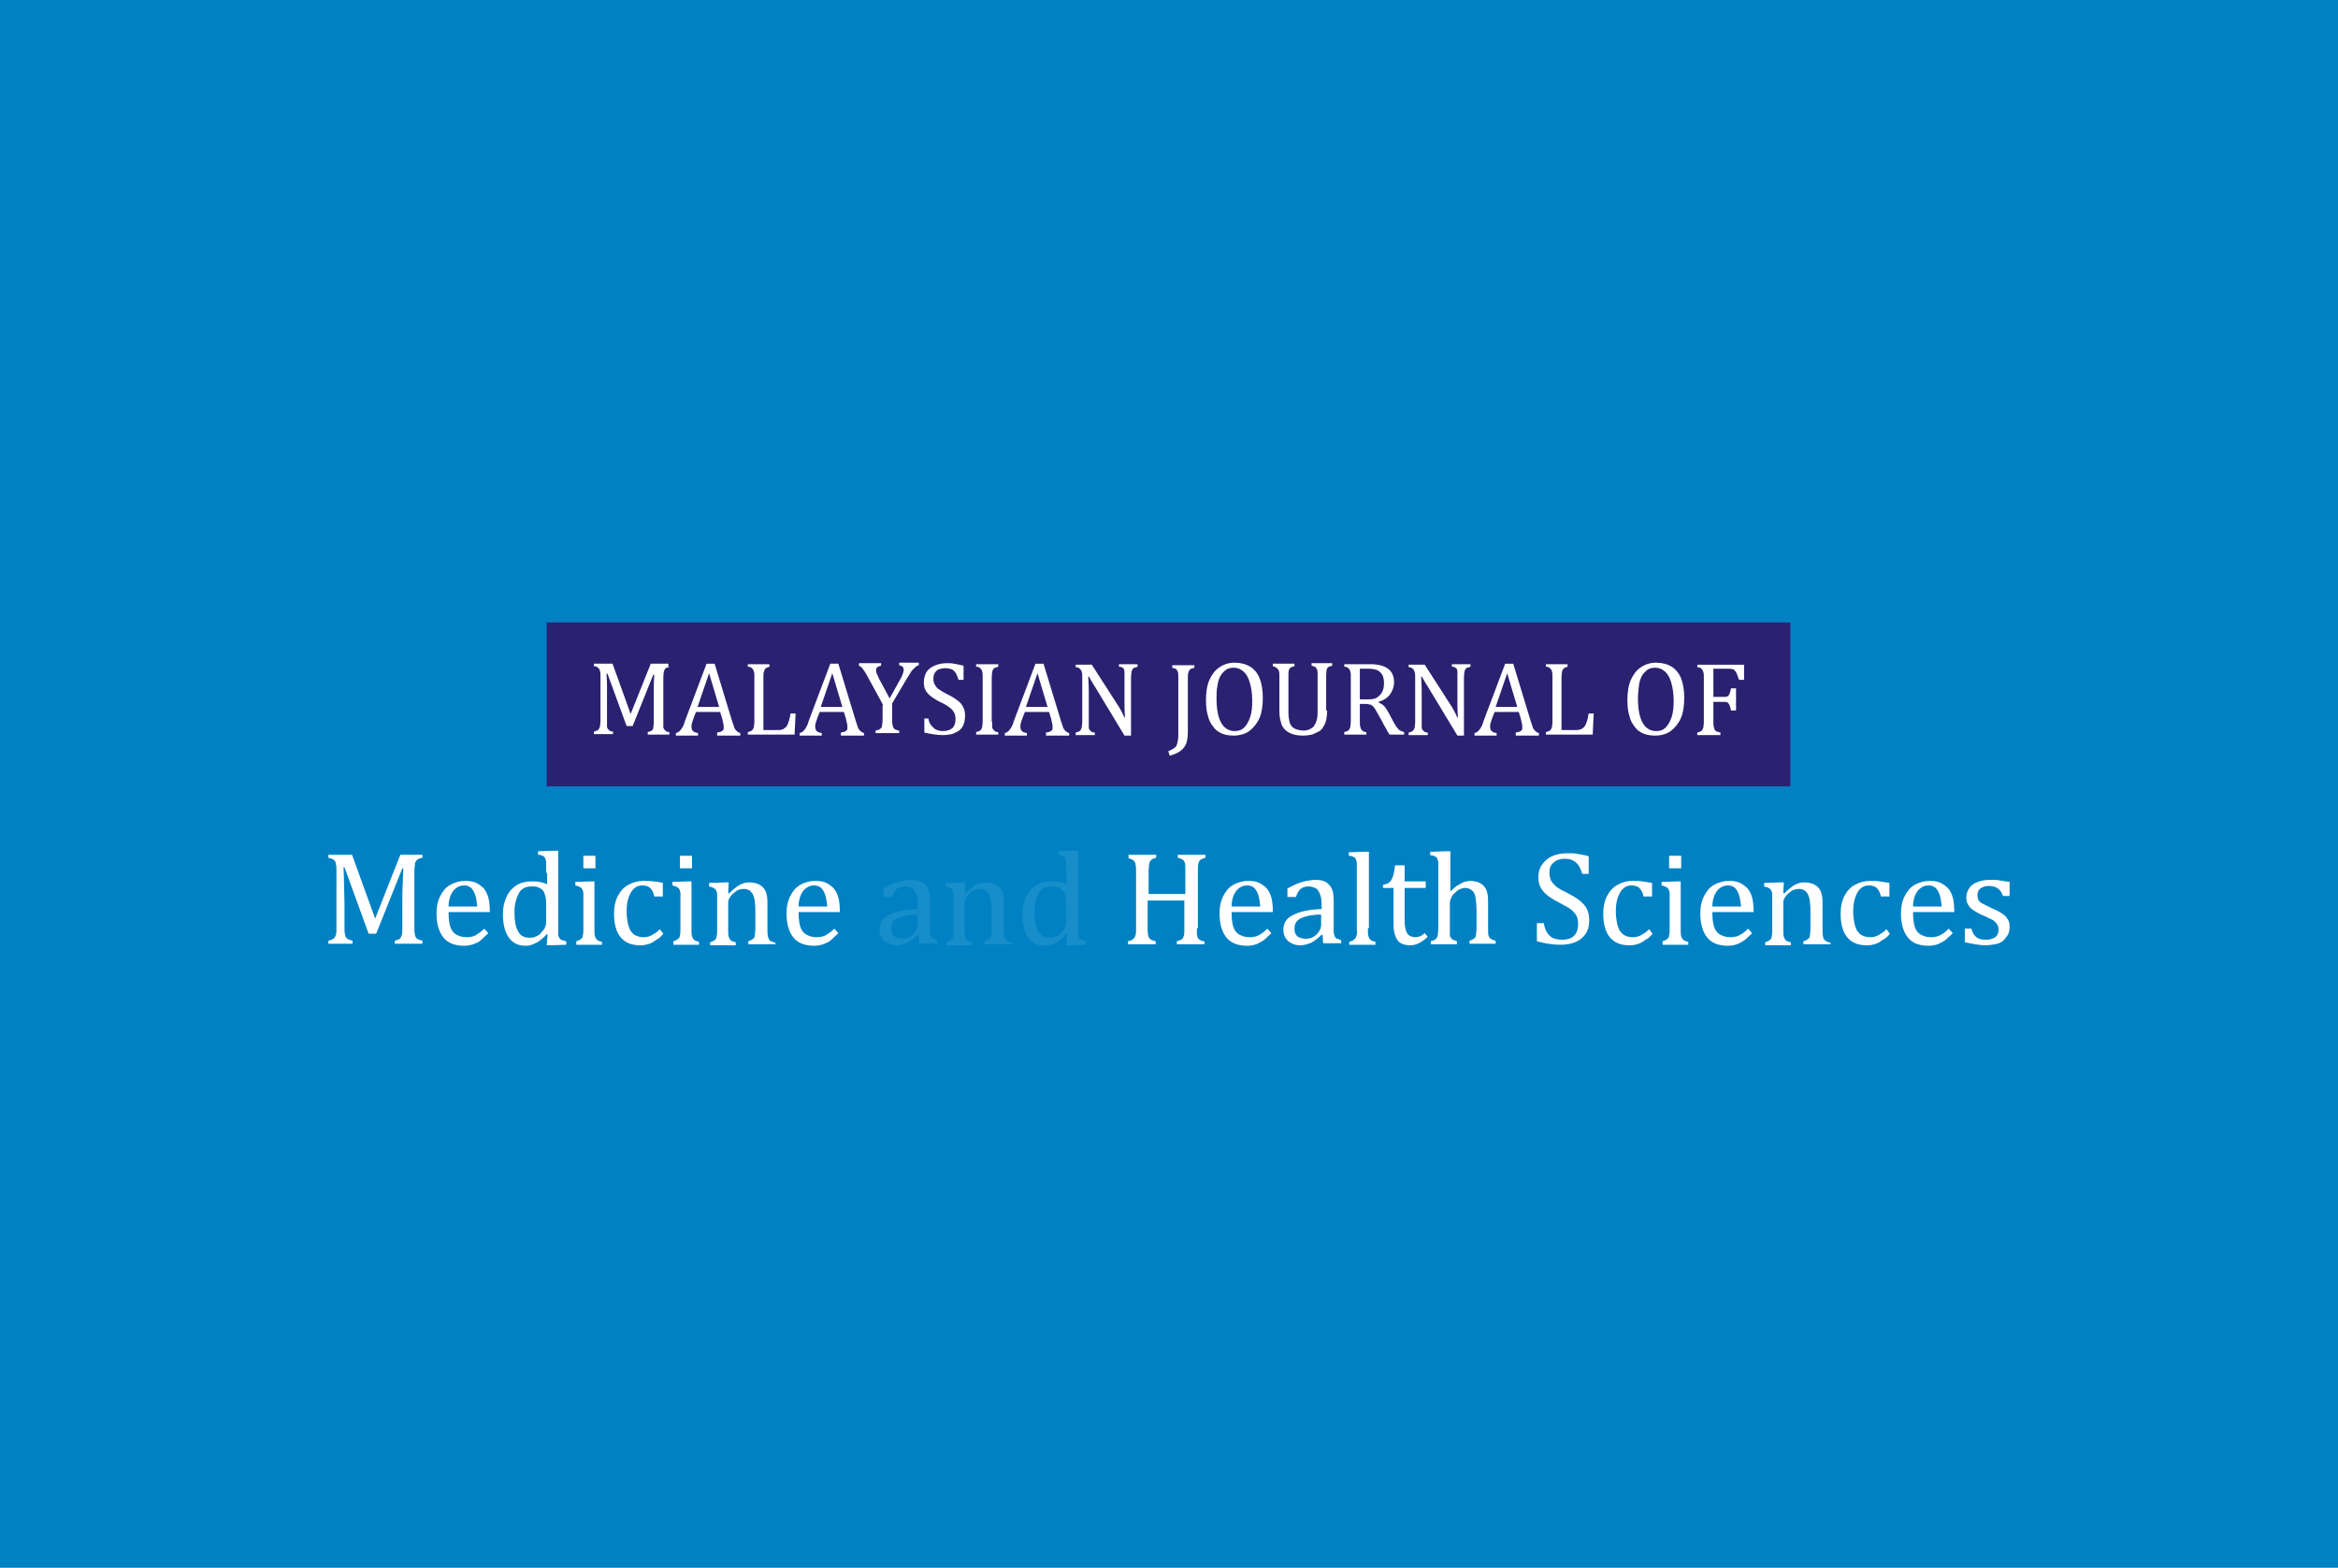 <?xml version="1.0" encoding="utf-8"?>
<!-- Generator: Adobe Illustrator 22.1.0, SVG Export Plug-In . SVG Version: 6.00 Build 0)  -->
<svg version="1.1" id="Layer_1" xmlns="http://www.w3.org/2000/svg" xmlns:xlink="http://www.w3.org/1999/xlink" x="0px" y="0px"
	 viewBox="0 0 464.9 311.8" style="enable-background:new 0 0 464.9 311.8;" xml:space="preserve">
<style type="text/css">
	.st0{fill:#0081C3;}
	.st1{enable-background:new    ;}
	.st2{fill:#FFFFFF;}
	.st3{fill:#178ECA;}
	.st4{fill:#2B2171;}
</style>
<g id="svg21" inkscape:version="0.92.4 (5da689c313, 2019-01-14)" sodipodi:docname="ieee.svg" xmlns:cc="http://creativecommons.org/ns#" xmlns:dc="http://purl.org/dc/elements/1.1/" xmlns:inkscape="http://www.inkscape.org/namespaces/inkscape" xmlns:rdf="http://www.w3.org/1999/02/22-rdf-syntax-ns#" xmlns:sodipodi="http://sodipodi.sourceforge.net/DTD/sodipodi-0.dtd" xmlns:svg="http://www.w3.org/2000/svg">
	<rect id="rect7" y="0" class="st0" width="464.9" height="311.8"/>
</g>
<g>
	<g>
		<g class="st1">
			<path class="st2" d="M238,184.6c0,0.5,0,0.9,0,1.1c0,0.3,0.1,0.5,0.1,0.6c0.1,0.2,0.1,0.3,0.2,0.4s0.2,0.2,0.4,0.3
				c0.2,0.1,0.4,0.2,0.8,0.2v0.6H234v-0.6c0.5-0.1,0.8-0.3,1-0.4s0.3-0.4,0.4-0.7s0.1-0.8,0.1-1.5v-5.5h-7.3v5.5c0,0.6,0,1,0.1,1.3
				c0,0.3,0.1,0.5,0.2,0.6c0.1,0.2,0.2,0.3,0.4,0.4c0.2,0.1,0.5,0.2,0.9,0.3v0.6h-5.5v-0.6c0.5-0.1,0.9-0.3,1.1-0.5s0.3-0.4,0.4-0.7
				s0.1-0.8,0.1-1.4v-11.3c0-0.6,0-1-0.1-1.3c0-0.3-0.1-0.5-0.2-0.6c-0.1-0.2-0.2-0.3-0.4-0.4c-0.2-0.1-0.4-0.2-0.8-0.3V170h5.5v0.6
				c-0.4,0.1-0.7,0.2-0.8,0.3c-0.2,0.1-0.3,0.2-0.4,0.4c-0.1,0.1-0.2,0.4-0.2,0.6c0,0.3-0.1,0.7-0.1,1.3v4.6h7.3v-4.6
				c0-0.8,0-1.3-0.1-1.6c-0.1-0.3-0.2-0.5-0.4-0.6c-0.2-0.1-0.5-0.3-1-0.4V170h5.5v0.6c-0.5,0.1-0.8,0.3-1,0.4s-0.3,0.4-0.4,0.7
				c-0.1,0.3-0.1,0.8-0.1,1.5V184.6z"/>
			<path class="st2" d="M252.8,185.6c-0.6,0.6-1.1,1-1.5,1.4c-0.5,0.3-1,0.6-1.5,0.8c-0.6,0.2-1.2,0.3-1.8,0.3
				c-1.8,0-3.2-0.5-4.1-1.6s-1.4-2.7-1.4-4.8c0-1.3,0.2-2.4,0.7-3.4c0.5-1,1.1-1.8,2-2.3c0.9-0.5,1.9-0.8,3-0.8
				c0.9,0,1.6,0.1,2.2,0.4c0.6,0.3,1.1,0.7,1.5,1.1c0.4,0.5,0.7,1.1,0.9,1.8c0.2,0.7,0.3,1.7,0.3,2.9h-8.2v0.2c0,1,0.1,1.9,0.3,2.6
				c0.2,0.7,0.6,1.3,1.1,1.6s1.2,0.6,2.1,0.6c0.7,0,1.4-0.1,1.9-0.4c0.6-0.3,1.1-0.7,1.7-1.3L252.8,185.6z M250.6,180.3
				c-0.1-0.9-0.2-1.7-0.4-2.3c-0.2-0.6-0.5-1.1-0.8-1.4s-0.8-0.5-1.4-0.5c-0.9,0-1.6,0.4-2.2,1.1c-0.5,0.7-0.9,1.7-0.9,3.1H250.6z"
				/>
			<path class="st2" d="M263,186l-0.2-0.1c-0.8,0.8-1.5,1.3-2.1,1.6c-0.7,0.3-1.4,0.5-2.1,0.5c-0.7,0-1.2-0.1-1.8-0.4
				s-0.9-0.6-1.2-1.1c-0.3-0.5-0.4-1-0.4-1.6c0-1.3,0.6-2.3,1.9-2.9c1.3-0.7,3.1-1.1,5.7-1.2v-0.8c0-0.9-0.1-1.6-0.3-2.1
				c-0.2-0.5-0.4-0.9-0.8-1.2c-0.4-0.2-0.9-0.4-1.5-0.4c-0.7,0-1.2,0.2-1.6,0.5c-0.4,0.4-0.7,0.9-0.9,1.6h-1.7v-1.7
				c0.8-0.4,1.5-0.8,2.1-1c0.6-0.2,1.1-0.4,1.7-0.5c0.6-0.1,1.1-0.2,1.7-0.2c0.9,0,1.6,0.1,2.1,0.4c0.5,0.3,0.9,0.7,1.2,1.3
				c0.3,0.6,0.4,1.4,0.4,2.6v4.5c0,0.6,0,1.1,0,1.4c0,0.3,0,0.5,0.1,0.7s0.1,0.4,0.2,0.5c0.1,0.1,0.2,0.3,0.4,0.3s0.4,0.2,0.8,0.3
				v0.6h-3.6L263,186z M262.7,181.9c-1.8,0-3.1,0.3-4,0.7c-0.9,0.5-1.3,1.1-1.3,2.1c0,0.5,0.1,0.9,0.3,1.2c0.2,0.3,0.5,0.5,0.8,0.6
				c0.3,0.1,0.7,0.2,1.1,0.2c0.6,0,1.1-0.1,1.6-0.4c0.5-0.3,0.9-0.7,1.1-1.1c0.3-0.4,0.4-0.9,0.4-1.3V181.9z"/>
			<path class="st2" d="M272,184.6c0,0.8,0,1.3,0.1,1.6c0.1,0.3,0.2,0.5,0.4,0.7s0.5,0.3,1,0.4v0.6h-5.2v-0.6
				c0.4-0.1,0.7-0.2,0.9-0.4s0.3-0.3,0.4-0.4c0.1-0.2,0.1-0.4,0.2-0.7s0-0.7,0-1.1v-10.9c0-0.8,0-1.4,0-1.8s0-0.6-0.1-0.8
				c-0.1-0.2-0.1-0.4-0.2-0.5c-0.1-0.1-0.2-0.2-0.4-0.3c-0.2-0.1-0.5-0.2-0.9-0.2v-0.7l3.2-0.1h0.8V184.6z"/>
			<path class="st2" d="M275,176c0.4-0.1,0.8-0.2,1.1-0.4c0.3-0.2,0.5-0.4,0.6-0.7c0.2-0.3,0.3-0.6,0.4-1c0.1-0.4,0.2-1,0.3-1.8h1.9
				v3.2h4.2v1.3h-4.2v5.8c0,0.8,0,1.5,0.1,2c0.1,0.5,0.2,0.9,0.4,1.2c0.2,0.3,0.4,0.5,0.7,0.6s0.6,0.2,0.9,0.2c0.3,0,0.7-0.1,1-0.2
				c0.3-0.1,0.6-0.4,0.9-0.6l0.6,0.7c-0.6,0.6-1.2,1-1.8,1.3c-0.6,0.3-1.1,0.4-1.7,0.4c-1.1,0-2-0.3-2.5-1c-0.5-0.7-0.8-1.7-0.8-3.1
				v-7.3H275V176z"/>
			<path class="st2" d="M288.3,177.4L288.3,177.4c0.7-0.7,1.3-1.2,1.7-1.4s0.8-0.5,1.2-0.6c0.4-0.1,0.8-0.2,1.2-0.2
				c0.5,0,0.9,0.1,1.3,0.2c0.4,0.1,0.7,0.3,1,0.5c0.3,0.2,0.5,0.5,0.7,0.8c0.2,0.3,0.3,0.7,0.4,1.2c0.1,0.5,0.1,1.1,0.1,1.8v4.9
				c0,0.8,0,1.3,0.1,1.5s0.2,0.5,0.4,0.6s0.5,0.3,1,0.4v0.6h-5.2v-0.6c0.3-0.1,0.6-0.2,0.7-0.3s0.3-0.2,0.4-0.3
				c0.1-0.1,0.2-0.4,0.2-0.6s0.1-0.7,0.1-1.3v-3.4c0-1.2-0.1-2-0.2-2.7c-0.1-0.6-0.3-1.1-0.7-1.4c-0.3-0.3-0.8-0.5-1.4-0.5
				c-0.3,0-0.7,0.1-0.9,0.2c-0.3,0.1-0.6,0.3-1,0.7c-0.4,0.3-0.6,0.6-0.8,1s-0.3,0.7-0.3,1.1v5c0,0.6,0,1,0,1.3
				c0,0.3,0.1,0.5,0.2,0.6c0.1,0.2,0.2,0.3,0.4,0.4c0.2,0.1,0.5,0.2,0.8,0.3v0.6h-5.2v-0.6c0.4-0.1,0.7-0.2,0.8-0.3
				c0.2-0.1,0.3-0.2,0.4-0.4c0.1-0.1,0.2-0.4,0.2-0.6c0-0.3,0.1-0.7,0.1-1.3v-10.9c0-0.8,0-1.4,0-1.8c0-0.3,0-0.6-0.1-0.8
				c-0.1-0.2-0.1-0.4-0.2-0.5c-0.1-0.1-0.2-0.2-0.4-0.3c-0.2-0.1-0.5-0.2-0.9-0.2v-0.7l3.2-0.1h0.8V177.4z"/>
			<path class="st2" d="M307,183.8c0.2,0.8,0.4,1.4,0.7,1.8c0.3,0.4,0.7,0.8,1.2,1c0.5,0.2,1.1,0.3,1.8,0.3c1,0,1.8-0.3,2.3-0.8
				c0.5-0.5,0.8-1.3,0.8-2.3c0-0.7-0.1-1.2-0.3-1.6s-0.6-0.9-1.1-1.3c-0.5-0.4-1.3-0.8-2.4-1.4c-1-0.5-1.8-1-2.4-1.5s-1-1-1.3-1.6
				s-0.4-1.2-0.4-1.9c0-1,0.2-1.8,0.7-2.5s1.1-1.3,2-1.7c0.9-0.4,1.9-0.6,3-0.6c0.7,0,1.3,0,1.9,0.1c0.6,0.1,1.4,0.2,2.4,0.5v3.5
				h-1.3c-0.2-0.8-0.5-1.4-0.8-1.8c-0.3-0.4-0.7-0.7-1.1-0.9c-0.4-0.2-0.9-0.3-1.6-0.3c-0.6,0-1.1,0.1-1.5,0.3
				c-0.4,0.2-0.8,0.5-1.1,0.9c-0.3,0.4-0.4,0.9-0.4,1.5c0,0.6,0.1,1.1,0.3,1.6c0.2,0.4,0.6,0.8,1,1.2c0.5,0.4,1.2,0.8,2.1,1.2
				c1.1,0.6,2,1.1,2.6,1.6c0.6,0.5,1.1,1,1.4,1.6c0.3,0.6,0.5,1.3,0.5,2.2c0,0.9-0.1,1.7-0.4,2.3c-0.3,0.6-0.7,1.1-1.2,1.5
				s-1.1,0.7-1.8,0.9s-1.5,0.3-2.3,0.3c-1.4,0-2.9-0.2-4.7-0.7v-3.6H307z"/>
			<path class="st2" d="M328.5,175.6v2.7h-1.7c-0.1-0.6-0.3-1-0.5-1.3s-0.5-0.6-0.8-0.7c-0.3-0.1-0.6-0.2-1.1-0.2
				c-0.6,0-1.2,0.2-1.6,0.6c-0.5,0.4-0.8,1-1.1,1.8s-0.4,1.8-0.4,2.9c0,0.7,0.1,1.4,0.2,2s0.3,1.1,0.5,1.6c0.3,0.4,0.6,0.8,1,1
				s0.9,0.4,1.6,0.4c0.6,0,1.2-0.1,1.7-0.4s1.1-0.6,1.6-1.2l0.7,0.9c-0.4,0.5-0.8,0.9-1.2,1.1s-0.7,0.5-1.1,0.7
				c-0.4,0.2-0.8,0.3-1.2,0.4s-0.8,0.1-1.2,0.1c-1.6,0-2.9-0.5-3.8-1.6s-1.3-2.7-1.3-4.7c0-1.3,0.2-2.4,0.7-3.4
				c0.5-1,1.2-1.8,2.1-2.3c0.9-0.5,1.9-0.8,3-0.8c0.7,0,1.4,0,2,0.1S327.9,175.5,328.5,175.6z"/>
			<path class="st2" d="M330.6,187.2c0.3-0.1,0.6-0.2,0.7-0.3c0.1-0.1,0.3-0.2,0.4-0.3c0.1-0.1,0.2-0.4,0.2-0.6
				c0.1-0.3,0.1-0.7,0.1-1.3v-5.7c0-0.6,0-1,0-1.3s-0.1-0.6-0.2-0.8c-0.1-0.2-0.3-0.4-0.5-0.5c-0.2-0.1-0.5-0.2-0.9-0.3v-0.7l3-0.1
				h0.8v9.3c0,0.8,0,1.3,0.1,1.6s0.2,0.5,0.4,0.7c0.2,0.2,0.5,0.3,1,0.4v0.6h-5.1V187.2z M334.3,170.2v2.5h-2.4v-2.5H334.3z"/>
			<path class="st2" d="M348.4,185.6c-0.6,0.6-1.1,1-1.5,1.4c-0.5,0.3-1,0.6-1.5,0.8c-0.6,0.2-1.2,0.3-1.8,0.3
				c-1.8,0-3.2-0.5-4.1-1.6s-1.4-2.7-1.4-4.8c0-1.3,0.2-2.4,0.7-3.4c0.5-1,1.1-1.8,2-2.3c0.9-0.5,1.9-0.8,3-0.8
				c0.9,0,1.6,0.1,2.2,0.4c0.6,0.3,1.1,0.7,1.5,1.1c0.4,0.5,0.7,1.1,0.9,1.8c0.2,0.7,0.3,1.7,0.3,2.9h-8.2v0.2c0,1,0.1,1.9,0.3,2.6
				c0.2,0.7,0.6,1.3,1.1,1.6s1.2,0.6,2.1,0.6c0.7,0,1.4-0.1,1.9-0.4c0.6-0.3,1.1-0.7,1.7-1.3L348.4,185.6z M346.2,180.3
				c-0.1-0.9-0.2-1.7-0.4-2.3c-0.2-0.6-0.5-1.1-0.8-1.4s-0.8-0.5-1.4-0.5c-0.9,0-1.6,0.4-2.2,1.1c-0.5,0.7-0.9,1.7-0.9,3.1H346.2z"
				/>
			<path class="st2" d="M363.8,187.8h-5.2v-0.6c0.3-0.1,0.6-0.2,0.7-0.3s0.3-0.2,0.4-0.3c0.1-0.1,0.2-0.4,0.2-0.6s0.1-0.7,0.1-1.3
				v-3.4c0-0.6,0-1.2-0.1-1.7c0-0.5-0.1-0.9-0.2-1.2c-0.1-0.3-0.2-0.6-0.3-0.7c-0.1-0.2-0.3-0.3-0.4-0.5c-0.2-0.1-0.3-0.2-0.6-0.3
				c-0.2-0.1-0.5-0.1-0.8-0.1s-0.7,0.1-1,0.2c-0.3,0.1-0.6,0.4-1,0.7c-0.4,0.3-0.6,0.7-0.8,1c-0.2,0.3-0.2,0.7-0.2,1.1v4.9
				c0,0.8,0,1.3,0.1,1.6c0.1,0.3,0.2,0.5,0.4,0.7s0.5,0.3,1,0.4v0.6h-5.1v-0.6c0.3-0.1,0.6-0.2,0.7-0.3s0.3-0.2,0.4-0.3
				c0.1-0.1,0.2-0.4,0.2-0.6c0.1-0.3,0.1-0.7,0.1-1.3v-5.7c0-0.6,0-1,0-1.3s-0.1-0.6-0.2-0.8c-0.1-0.2-0.3-0.4-0.5-0.5
				s-0.5-0.2-0.9-0.3v-0.7l3.1-0.1h0.8l-0.1,2.1l0.2,0.1c0.6-0.7,1.2-1.1,1.6-1.4s0.8-0.5,1.2-0.6c0.4-0.2,0.8-0.2,1.3-0.2
				c0.5,0,0.9,0.1,1.3,0.2c0.4,0.1,0.7,0.3,1,0.5s0.5,0.5,0.7,0.8c0.2,0.3,0.3,0.7,0.4,1.2c0.1,0.5,0.1,1.1,0.1,1.8v4.9
				c0,0.6,0,1,0.1,1.3c0,0.3,0.1,0.5,0.2,0.6c0.1,0.1,0.2,0.3,0.4,0.4c0.2,0.1,0.5,0.2,0.9,0.3V187.8z"/>
			<path class="st2" d="M375.7,175.6v2.7h-1.7c-0.1-0.6-0.3-1-0.5-1.3s-0.5-0.6-0.8-0.7c-0.3-0.1-0.6-0.2-1.1-0.2
				c-0.6,0-1.2,0.2-1.6,0.6c-0.5,0.4-0.8,1-1.1,1.8s-0.4,1.8-0.4,2.9c0,0.7,0.1,1.4,0.2,2s0.3,1.1,0.5,1.6c0.3,0.4,0.6,0.8,1,1
				s0.9,0.4,1.6,0.4c0.6,0,1.2-0.1,1.7-0.4s1.1-0.6,1.6-1.2l0.7,0.9c-0.4,0.5-0.8,0.9-1.2,1.1s-0.7,0.5-1.1,0.7
				c-0.4,0.2-0.8,0.3-1.2,0.4s-0.8,0.1-1.2,0.1c-1.6,0-2.9-0.5-3.8-1.6s-1.3-2.7-1.3-4.7c0-1.3,0.2-2.4,0.7-3.4
				c0.5-1,1.2-1.8,2.1-2.3c0.9-0.5,1.9-0.8,3-0.8c0.7,0,1.4,0,2,0.1S375.1,175.5,375.7,175.6z"/>
			<path class="st2" d="M388.3,185.6c-0.6,0.6-1.1,1-1.5,1.4c-0.5,0.3-1,0.6-1.5,0.8c-0.6,0.2-1.2,0.3-1.8,0.3
				c-1.8,0-3.2-0.5-4.1-1.6s-1.4-2.7-1.4-4.8c0-1.3,0.2-2.4,0.7-3.4c0.5-1,1.1-1.8,2-2.3c0.9-0.5,1.9-0.8,3-0.8
				c0.9,0,1.6,0.1,2.2,0.4c0.6,0.3,1.1,0.7,1.5,1.1c0.4,0.5,0.7,1.1,0.9,1.8s0.3,1.7,0.3,2.9h-8.2v0.2c0,1,0.1,1.9,0.3,2.6
				c0.2,0.7,0.6,1.3,1.1,1.6s1.2,0.6,2.1,0.6c0.7,0,1.4-0.1,1.9-0.4c0.6-0.3,1.1-0.7,1.7-1.3L388.3,185.6z M386.1,180.3
				c-0.1-0.9-0.2-1.7-0.4-2.3c-0.2-0.6-0.5-1.1-0.8-1.4c-0.4-0.3-0.8-0.5-1.4-0.5c-0.9,0-1.6,0.4-2.2,1.1c-0.5,0.7-0.9,1.7-0.9,3.1
				H386.1z"/>
			<path class="st2" d="M399.6,178.2h-1.3c-0.2-0.5-0.4-0.9-0.7-1.2c-0.3-0.3-0.6-0.5-0.9-0.6s-0.7-0.2-1.2-0.2
				c-0.7,0-1.3,0.2-1.7,0.5c-0.4,0.3-0.6,0.8-0.6,1.3c0,0.4,0.1,0.7,0.2,1c0.2,0.3,0.4,0.5,0.8,0.7c0.3,0.2,1,0.5,1.8,0.9
				c0.9,0.4,1.6,0.7,2.1,1.1c0.5,0.3,0.9,0.7,1.1,1.1c0.3,0.4,0.4,0.9,0.4,1.5c0,0.7-0.1,1.3-0.4,1.7s-0.6,0.9-1,1.2
				c-0.4,0.3-0.9,0.5-1.5,0.6c-0.6,0.1-1.2,0.2-1.9,0.2c-0.7,0-1.4-0.1-2.1-0.2c-0.7-0.1-1.4-0.3-2-0.4v-2.7h1.3
				c0.2,0.8,0.6,1.4,1,1.7c0.5,0.4,1.1,0.5,1.9,0.5c0.3,0,0.6,0,0.9-0.1s0.6-0.2,0.8-0.3s0.4-0.4,0.6-0.6c0.1-0.3,0.2-0.6,0.2-1
				c0-0.4-0.1-0.8-0.3-1.1c-0.2-0.3-0.4-0.5-0.8-0.8c-0.4-0.2-1-0.5-1.9-0.9c-0.8-0.3-1.4-0.7-1.9-1c-0.5-0.3-0.9-0.7-1.1-1.1
				c-0.3-0.4-0.4-0.9-0.4-1.5c0-0.7,0.2-1.3,0.6-1.9s0.9-0.9,1.7-1.2c0.7-0.3,1.6-0.4,2.6-0.4c0.6,0,1.1,0,1.7,0.1
				c0.5,0.1,1.2,0.2,2,0.3V178.2z"/>
		</g>
		<g class="st1">
			<path class="st3" d="M182.7,186l-0.2-0.1c-0.8,0.8-1.5,1.3-2.1,1.6s-1.4,0.5-2.1,0.5c-0.7,0-1.2-0.1-1.8-0.4
				c-0.5-0.3-0.9-0.6-1.2-1.1c-0.3-0.5-0.4-1-0.4-1.6c0-1.3,0.6-2.3,1.9-2.9c1.3-0.7,3.1-1.1,5.7-1.2v-0.8c0-0.9-0.1-1.6-0.3-2.1
				c-0.2-0.5-0.4-0.9-0.8-1.2c-0.4-0.2-0.9-0.4-1.5-0.4c-0.7,0-1.2,0.2-1.6,0.5c-0.4,0.4-0.7,0.9-0.9,1.6h-1.7v-1.7
				c0.8-0.4,1.5-0.8,2.1-1c0.6-0.2,1.1-0.4,1.7-0.5c0.6-0.1,1.1-0.2,1.7-0.2c0.9,0,1.6,0.1,2.1,0.4s0.9,0.7,1.2,1.3s0.4,1.4,0.4,2.6
				v4.5c0,0.6,0,1.1,0,1.4c0,0.3,0,0.5,0.1,0.7c0,0.2,0.1,0.4,0.2,0.5c0.1,0.1,0.2,0.3,0.4,0.3s0.4,0.2,0.8,0.3v0.6h-3.6L182.7,186z
				 M182.5,181.9c-1.8,0-3.1,0.3-4,0.7c-0.9,0.5-1.3,1.1-1.3,2.1c0,0.5,0.1,0.9,0.3,1.2c0.2,0.3,0.5,0.5,0.8,0.6
				c0.3,0.1,0.7,0.2,1.1,0.2c0.6,0,1.1-0.1,1.6-0.4c0.5-0.3,0.9-0.7,1.1-1.1s0.4-0.9,0.4-1.3V181.9z"/>
			<path class="st3" d="M201,187.8h-5.2v-0.6c0.3-0.1,0.6-0.2,0.7-0.3c0.1-0.1,0.3-0.2,0.4-0.3c0.1-0.1,0.2-0.4,0.2-0.6
				s0.1-0.7,0.1-1.3v-3.4c0-0.6,0-1.2-0.1-1.7c0-0.5-0.1-0.9-0.2-1.2c-0.1-0.3-0.2-0.6-0.3-0.7s-0.3-0.3-0.4-0.5
				c-0.2-0.1-0.3-0.2-0.6-0.3c-0.2-0.1-0.5-0.1-0.8-0.1s-0.7,0.1-1,0.2s-0.6,0.4-1,0.7c-0.4,0.3-0.6,0.7-0.8,1s-0.2,0.7-0.2,1.1v4.9
				c0,0.8,0,1.3,0.1,1.6c0.1,0.3,0.2,0.5,0.4,0.7c0.2,0.2,0.5,0.3,1,0.4v0.6h-5.1v-0.6c0.3-0.1,0.6-0.2,0.7-0.3
				c0.1-0.1,0.3-0.2,0.4-0.3c0.1-0.1,0.2-0.4,0.2-0.6c0.1-0.3,0.1-0.7,0.1-1.3v-5.7c0-0.6,0-1,0-1.3s-0.1-0.6-0.2-0.8
				c-0.1-0.2-0.3-0.4-0.5-0.5c-0.2-0.1-0.5-0.2-0.9-0.3v-0.7l3.1-0.1h0.8l-0.1,2.1l0.2,0.1c0.6-0.7,1.2-1.1,1.6-1.4s0.8-0.5,1.2-0.6
				c0.4-0.2,0.8-0.2,1.3-0.2c0.5,0,0.9,0.1,1.3,0.2c0.4,0.1,0.7,0.3,1,0.5s0.5,0.5,0.7,0.8c0.2,0.3,0.3,0.7,0.4,1.2
				c0.1,0.5,0.1,1.1,0.1,1.8v4.9c0,0.6,0,1,0.1,1.3s0.1,0.5,0.2,0.6c0.1,0.1,0.2,0.3,0.4,0.4c0.2,0.1,0.5,0.2,0.9,0.3V187.8z"/>
			<path class="st3" d="M212,173.6c0-0.8,0-1.4,0-1.8s0-0.6-0.1-0.8c-0.1-0.2-0.1-0.4-0.2-0.5c-0.1-0.1-0.2-0.2-0.4-0.3
				c-0.2-0.1-0.5-0.2-0.9-0.2v-0.7l3.2-0.1h0.8v15.1c0,0.7,0,1.2,0,1.5c0,0.3,0.1,0.5,0.2,0.7c0.1,0.2,0.2,0.3,0.4,0.4
				c0.2,0.1,0.5,0.2,1,0.3v0.7l-3.1,0.1H212l0.2-2.1l-0.2-0.1c-0.5,0.6-1,1-1.4,1.3s-0.8,0.5-1.3,0.7c-0.5,0.2-0.9,0.3-1.5,0.3
				c-1.4,0-2.5-0.5-3.3-1.6c-0.8-1.1-1.2-2.7-1.2-4.7c0-1.4,0.3-2.6,0.8-3.6s1.2-1.7,2-2.2c0.9-0.5,1.8-0.7,2.9-0.7
				c0.6,0,1.1,0,1.6,0.1c0.5,0.1,1,0.2,1.5,0.5V173.6z M212,180.1c0-0.7,0-1.2-0.1-1.6c-0.1-0.4-0.2-0.8-0.3-1
				c-0.1-0.3-0.3-0.5-0.6-0.7s-0.5-0.3-0.8-0.4c-0.3-0.1-0.6-0.1-1.1-0.1c-1.1,0-2,0.4-2.5,1.3s-0.9,2.2-0.9,3.8
				c0,1.7,0.2,2.9,0.7,3.8c0.5,0.9,1.2,1.3,2.2,1.3c0.4,0,0.7,0,1-0.1c0.3-0.1,0.5-0.2,0.7-0.3c0.2-0.1,0.5-0.3,0.7-0.6
				c0.3-0.3,0.4-0.5,0.6-0.7c0.1-0.2,0.2-0.4,0.3-0.7c0.1-0.3,0.1-0.6,0.1-1V180.1z"/>
		</g>
		<g class="st1">
			<path class="st2" d="M83.9,170.6c-0.4,0.1-0.7,0.2-0.8,0.3c-0.2,0.1-0.3,0.2-0.4,0.4c-0.1,0.1-0.2,0.4-0.2,0.6
				c0,0.3-0.1,0.7-0.1,1.3v11.3c0,0.6,0,1,0.1,1.3c0,0.3,0.1,0.5,0.2,0.6c0.1,0.2,0.2,0.3,0.4,0.4c0.2,0.1,0.5,0.2,0.9,0.3v0.6h-5.5
				v-0.6c0.5-0.1,0.8-0.3,1-0.4c0.2-0.2,0.3-0.4,0.4-0.7c0.1-0.3,0.1-0.8,0.1-1.5v-5c0-1.3,0-2.6,0.1-4c0-1.3,0.1-2.3,0.1-2.8h-0.2
				l-5.2,13h-1.5l-4.8-13.2h-0.2c0,0.5,0.1,1.5,0.1,2.9s0.1,2.8,0.1,4.3v4.8c0,0.6,0,1,0.1,1.3c0,0.3,0.1,0.5,0.2,0.6
				c0.1,0.2,0.2,0.3,0.4,0.4s0.5,0.2,0.9,0.3v0.6h-4.8v-0.6c0.5-0.1,0.9-0.3,1.1-0.5s0.3-0.4,0.4-0.7s0.1-0.8,0.1-1.4v-11.3
				c0-0.6,0-1-0.1-1.3c0-0.3-0.1-0.5-0.2-0.6c-0.1-0.2-0.2-0.3-0.4-0.4c-0.2-0.1-0.4-0.2-0.9-0.3V170h4.7l4.6,12.7l5-12.7h4.4V170.6
				z"/>
			<path class="st2" d="M97.1,185.6c-0.6,0.6-1.1,1-1.5,1.4s-1,0.6-1.5,0.8c-0.6,0.2-1.2,0.3-1.8,0.3c-1.8,0-3.2-0.5-4.1-1.6
				s-1.4-2.7-1.4-4.8c0-1.3,0.2-2.4,0.7-3.4c0.5-1,1.1-1.8,2-2.3c0.9-0.5,1.9-0.8,3-0.8c0.9,0,1.6,0.1,2.2,0.4
				c0.6,0.3,1.1,0.7,1.5,1.1c0.4,0.5,0.7,1.1,0.9,1.8c0.2,0.7,0.3,1.7,0.3,2.9h-8.2v0.2c0,1,0.1,1.9,0.3,2.6
				c0.2,0.7,0.6,1.3,1.1,1.6s1.2,0.6,2.1,0.6c0.7,0,1.4-0.1,1.9-0.4s1.1-0.7,1.7-1.3L97.1,185.6z M94.9,180.3
				c-0.1-0.9-0.2-1.7-0.4-2.3c-0.2-0.6-0.5-1.1-0.8-1.4c-0.4-0.3-0.8-0.5-1.4-0.5c-0.9,0-1.6,0.4-2.2,1.1c-0.5,0.7-0.9,1.7-0.9,3.1
				H94.9z"/>
			<path class="st2" d="M108.6,173.6c0-0.8,0-1.4,0-1.8s0-0.6-0.1-0.8c-0.1-0.2-0.1-0.4-0.2-0.5c-0.1-0.1-0.2-0.2-0.4-0.3
				c-0.2-0.1-0.5-0.2-0.9-0.2v-0.7l3.2-0.1h0.8v15.1c0,0.7,0,1.2,0,1.5c0,0.3,0.1,0.5,0.2,0.7c0.1,0.2,0.2,0.3,0.4,0.4
				c0.2,0.1,0.5,0.2,1,0.3v0.7l-3.1,0.1h-0.8l0.2-2.1l-0.2-0.1c-0.5,0.6-1,1-1.4,1.3s-0.8,0.5-1.3,0.7c-0.5,0.2-0.9,0.3-1.5,0.3
				c-1.4,0-2.5-0.5-3.3-1.6c-0.8-1.1-1.2-2.7-1.2-4.7c0-1.4,0.3-2.6,0.8-3.6s1.2-1.7,2-2.2c0.9-0.5,1.8-0.7,2.9-0.7
				c0.6,0,1.1,0,1.6,0.1c0.5,0.1,1,0.2,1.5,0.5V173.6z M108.6,180.1c0-0.7,0-1.2-0.1-1.6c-0.1-0.4-0.2-0.8-0.3-1
				c-0.1-0.3-0.3-0.5-0.6-0.7s-0.5-0.3-0.8-0.4c-0.3-0.1-0.6-0.1-1.1-0.1c-1.1,0-2,0.4-2.5,1.3s-0.9,2.2-0.9,3.8
				c0,1.7,0.2,2.9,0.7,3.8c0.5,0.9,1.2,1.3,2.2,1.3c0.4,0,0.7,0,1-0.1c0.3-0.1,0.5-0.2,0.7-0.3c0.2-0.1,0.5-0.3,0.7-0.6
				c0.3-0.3,0.4-0.5,0.6-0.7c0.1-0.2,0.2-0.4,0.3-0.7c0.1-0.3,0.1-0.6,0.1-1V180.1z"/>
			<path class="st2" d="M114.6,187.2c0.3-0.1,0.6-0.2,0.7-0.3c0.1-0.1,0.3-0.2,0.4-0.3c0.1-0.1,0.2-0.4,0.2-0.6
				c0.1-0.3,0.1-0.7,0.1-1.3v-5.7c0-0.6,0-1,0-1.3s-0.1-0.6-0.2-0.8c-0.1-0.2-0.3-0.4-0.5-0.5c-0.2-0.1-0.5-0.2-0.9-0.3v-0.7l3-0.1
				h0.8v9.3c0,0.8,0,1.3,0.1,1.6c0.1,0.3,0.2,0.5,0.4,0.7c0.2,0.2,0.5,0.3,1,0.4v0.6h-5.1V187.2z M118.4,170.2v2.5h-2.4v-2.5H118.4z
				"/>
			<path class="st2" d="M131.8,175.6v2.7h-1.7c-0.1-0.6-0.3-1-0.5-1.3c-0.2-0.3-0.5-0.6-0.8-0.7s-0.6-0.2-1.1-0.2
				c-0.6,0-1.2,0.2-1.6,0.6c-0.5,0.4-0.8,1-1.1,1.8s-0.4,1.8-0.4,2.9c0,0.7,0.1,1.4,0.2,2s0.3,1.1,0.5,1.6c0.3,0.4,0.6,0.8,1,1
				c0.4,0.2,0.9,0.4,1.6,0.4c0.6,0,1.2-0.1,1.7-0.4s1.1-0.6,1.6-1.2l0.7,0.9c-0.4,0.5-0.8,0.9-1.2,1.1s-0.7,0.5-1.1,0.7
				c-0.4,0.2-0.8,0.3-1.2,0.4c-0.4,0.1-0.8,0.1-1.2,0.1c-1.6,0-2.9-0.5-3.8-1.6c-0.9-1.1-1.3-2.7-1.3-4.7c0-1.3,0.2-2.4,0.7-3.4
				c0.5-1,1.2-1.8,2.1-2.3c0.9-0.5,1.9-0.8,3-0.8c0.7,0,1.4,0,2,0.1C130.6,175.3,131.2,175.5,131.8,175.6z"/>
			<path class="st2" d="M133.9,187.2c0.3-0.1,0.6-0.2,0.7-0.3c0.1-0.1,0.3-0.2,0.4-0.3c0.1-0.1,0.2-0.4,0.2-0.6
				c0.1-0.3,0.1-0.7,0.1-1.3v-5.7c0-0.6,0-1,0-1.3s-0.1-0.6-0.2-0.8c-0.1-0.2-0.3-0.4-0.5-0.5c-0.2-0.1-0.5-0.2-0.9-0.3v-0.7l3-0.1
				h0.8v9.3c0,0.8,0,1.3,0.1,1.6c0.1,0.3,0.2,0.5,0.4,0.7c0.2,0.2,0.5,0.3,1,0.4v0.6h-5.1V187.2z M137.6,170.2v2.5h-2.4v-2.5H137.6z
				"/>
			<path class="st2" d="M154,187.8h-5.2v-0.6c0.3-0.1,0.6-0.2,0.7-0.3c0.1-0.1,0.3-0.2,0.4-0.3c0.1-0.1,0.2-0.4,0.2-0.6
				s0.1-0.7,0.1-1.3v-3.4c0-0.6,0-1.2-0.1-1.7c0-0.5-0.1-0.9-0.2-1.2c-0.1-0.3-0.2-0.6-0.3-0.7s-0.3-0.3-0.4-0.5
				c-0.2-0.1-0.3-0.2-0.6-0.3c-0.2-0.1-0.5-0.1-0.8-0.1s-0.7,0.1-1,0.2s-0.6,0.4-1,0.7c-0.4,0.3-0.6,0.7-0.8,1s-0.2,0.7-0.2,1.1v4.9
				c0,0.8,0,1.3,0.1,1.6c0.1,0.3,0.2,0.5,0.4,0.7c0.2,0.2,0.5,0.3,1,0.4v0.6h-5.1v-0.6c0.3-0.1,0.6-0.2,0.7-0.3
				c0.1-0.1,0.3-0.2,0.4-0.3c0.1-0.1,0.2-0.4,0.2-0.6c0.1-0.3,0.1-0.7,0.1-1.3v-5.7c0-0.6,0-1,0-1.3s-0.1-0.6-0.2-0.8
				c-0.1-0.2-0.3-0.4-0.5-0.5c-0.2-0.1-0.5-0.2-0.9-0.3v-0.7l3.1-0.1h0.8l-0.1,2.1l0.2,0.1c0.6-0.7,1.2-1.1,1.6-1.4s0.8-0.5,1.2-0.6
				c0.4-0.2,0.8-0.2,1.3-0.2c0.5,0,0.9,0.1,1.3,0.2c0.4,0.1,0.7,0.3,1,0.5s0.5,0.5,0.7,0.8c0.2,0.3,0.3,0.7,0.4,1.2
				c0.1,0.5,0.1,1.1,0.1,1.8v4.9c0,0.6,0,1,0.1,1.3s0.1,0.5,0.2,0.6c0.1,0.1,0.2,0.3,0.4,0.4c0.2,0.1,0.5,0.2,0.9,0.3V187.8z"/>
			<path class="st2" d="M166.7,185.6c-0.6,0.6-1.1,1-1.5,1.4s-1,0.6-1.5,0.8c-0.6,0.2-1.2,0.3-1.8,0.3c-1.8,0-3.2-0.5-4.1-1.6
				s-1.4-2.7-1.4-4.8c0-1.3,0.2-2.4,0.7-3.4c0.5-1,1.1-1.8,2-2.3c0.9-0.5,1.9-0.8,3-0.8c0.9,0,1.6,0.1,2.2,0.4
				c0.6,0.3,1.1,0.7,1.5,1.1c0.4,0.5,0.7,1.1,0.9,1.8c0.2,0.7,0.3,1.7,0.3,2.9h-8.2v0.2c0,1,0.1,1.9,0.3,2.6
				c0.2,0.7,0.6,1.3,1.1,1.6s1.2,0.6,2.1,0.6c0.7,0,1.4-0.1,1.9-0.4s1.1-0.7,1.7-1.3L166.7,185.6z M164.5,180.3
				c-0.1-0.9-0.2-1.7-0.4-2.3c-0.2-0.6-0.5-1.1-0.8-1.4c-0.4-0.3-0.8-0.5-1.4-0.5c-0.9,0-1.6,0.4-2.2,1.1c-0.5,0.7-0.9,1.7-0.9,3.1
				H164.5z"/>
		</g>
	</g>
	<g class="st1">
		<rect id="rect7_1_" x="108.7" y="123.8" class="st4" width="247.3" height="32.6"/>
		<path class="st2" d="M133.2,132.6c-0.3,0.1-0.5,0.2-0.7,0.2c-0.1,0.1-0.2,0.2-0.3,0.3c-0.1,0.1-0.1,0.3-0.2,0.5
			c0,0.2-0.1,0.6-0.1,1.1v8.9c0,0.5,0,0.8,0,1c0,0.2,0.1,0.4,0.2,0.5s0.2,0.2,0.3,0.3s0.4,0.2,0.7,0.2v0.5h-4.3v-0.5
			c0.4-0.1,0.7-0.2,0.8-0.3s0.3-0.3,0.3-0.5s0.1-0.6,0.1-1.2v-4c0-1,0-2.1,0-3.2c0-1.1,0.1-1.8,0.1-2.2h-0.2l-4.1,10.2h-1.2
			l-3.8-10.4h-0.2c0,0.4,0.1,1.2,0.1,2.3c0,1.1,0,2.2,0,3.4v3.8c0,0.5,0,0.8,0,1c0,0.2,0.1,0.4,0.2,0.5s0.2,0.2,0.3,0.3
			s0.4,0.2,0.7,0.2v0.5h-3.8v-0.5c0.4-0.1,0.7-0.2,0.9-0.4c0.1-0.1,0.2-0.3,0.3-0.6c0-0.2,0.1-0.6,0.1-1.1v-8.9c0-0.5,0-0.8-0.1-1
			c0-0.2-0.1-0.4-0.2-0.5c-0.1-0.1-0.2-0.2-0.3-0.3s-0.4-0.2-0.7-0.2v-0.5h3.7l3.6,10l4-10h3.5V132.6z"/>
		<path class="st2" d="M142.6,146.2v-0.5c0.3-0.1,0.6-0.1,0.8-0.2c0.2-0.1,0.3-0.2,0.4-0.3c0.1-0.1,0.1-0.3,0.1-0.6
			c0-0.2,0-0.5-0.1-0.8c-0.1-0.3-0.1-0.6-0.2-0.9l-0.4-1.3h-4.8l-0.4,1c-0.2,0.5-0.3,0.9-0.4,1.2c-0.1,0.3-0.1,0.5-0.1,0.7
			c0,0.4,0.1,0.7,0.3,0.9c0.2,0.2,0.5,0.3,1,0.4v0.5h-4.4v-0.5c0.4-0.1,0.7-0.3,1-0.7c0.3-0.4,0.6-0.9,0.8-1.7l4.3-11.4h1.6
			l3.5,11.5c0.2,0.5,0.3,0.9,0.4,1.2c0.1,0.3,0.3,0.5,0.5,0.7c0.2,0.2,0.4,0.3,0.7,0.4v0.5H142.6z M138.7,140.6h4.3l-2-6.7
			L138.7,140.6z"/>
		<path class="st2" d="M152,145.2h2.7c0.3,0,0.5,0,0.7-0.1c0.2,0,0.4-0.1,0.5-0.2s0.3-0.2,0.4-0.3c0.1-0.1,0.2-0.3,0.3-0.5
			c0.1-0.2,0.2-0.5,0.3-0.8c0.1-0.3,0.2-0.8,0.3-1.4h1l-0.2,4.2h-9.3v-0.5c0.4-0.1,0.7-0.2,0.9-0.4c0.1-0.1,0.2-0.3,0.3-0.6
			c0-0.2,0.1-0.6,0.1-1.1v-8.9c0-0.5,0-0.8-0.1-1c0-0.2-0.1-0.4-0.2-0.5c-0.1-0.1-0.2-0.2-0.3-0.3s-0.4-0.2-0.7-0.2v-0.5h4.3v0.5
			c-0.3,0.1-0.5,0.2-0.6,0.2c-0.1,0.1-0.2,0.2-0.3,0.3c-0.1,0.1-0.1,0.3-0.2,0.5s-0.1,0.6-0.1,1.1V145.2z"/>
		<path class="st2" d="M167.2,146.2v-0.5c0.3-0.1,0.6-0.1,0.8-0.2c0.2-0.1,0.3-0.2,0.4-0.3c0.1-0.1,0.1-0.3,0.1-0.6
			c0-0.2,0-0.5-0.1-0.8c-0.1-0.3-0.1-0.6-0.2-0.9l-0.4-1.3h-4.8l-0.4,1c-0.2,0.5-0.3,0.9-0.4,1.2c-0.1,0.3-0.1,0.5-0.1,0.7
			c0,0.4,0.1,0.7,0.3,0.9c0.2,0.2,0.5,0.3,1,0.4v0.5H159v-0.5c0.4-0.1,0.7-0.3,1-0.7c0.3-0.4,0.6-0.9,0.8-1.7l4.3-11.4h1.6l3.5,11.5
			c0.2,0.5,0.3,0.9,0.4,1.2c0.1,0.3,0.3,0.5,0.5,0.7c0.2,0.2,0.4,0.3,0.7,0.4v0.5H167.2z M163.2,140.6h4.3l-2-6.7L163.2,140.6z"/>
		<path class="st2" d="M175.6,140.2l-2.9-5.3c-0.3-0.6-0.6-1.1-0.8-1.4c-0.2-0.3-0.4-0.5-0.5-0.7c-0.2-0.2-0.4-0.3-0.6-0.4v-0.5h4.4
			v0.5c-0.6,0.1-1,0.4-1,0.8c0,0.2,0,0.4,0.1,0.7c0.1,0.2,0.3,0.6,0.5,1.1l2.1,3.9l2-3.6c0.3-0.5,0.5-0.9,0.6-1.2
			c0.1-0.3,0.2-0.6,0.2-0.9c0-0.2-0.1-0.4-0.2-0.6c-0.1-0.1-0.4-0.2-0.7-0.3v-0.5h3.9v0.5c-0.3,0.1-0.5,0.2-0.7,0.4
			s-0.4,0.4-0.7,0.7c-0.2,0.3-0.5,0.8-1,1.6l-2.9,4.9v3.3c0,0.4,0,0.7,0.1,1c0,0.2,0.1,0.4,0.2,0.6c0.1,0.1,0.2,0.3,0.4,0.3
			c0.2,0.1,0.4,0.2,0.7,0.2v0.5h-4.7v-0.5c0.3-0.1,0.6-0.1,0.7-0.2c0.2-0.1,0.3-0.2,0.4-0.3c0.1-0.1,0.2-0.3,0.2-0.6s0.1-0.6,0.1-1
			V140.2z"/>
		<path class="st2" d="M184.6,142.9c0.1,0.6,0.3,1.1,0.6,1.4s0.5,0.6,0.9,0.8c0.4,0.2,0.9,0.3,1.4,0.3c0.8,0,1.4-0.2,1.9-0.6
			c0.4-0.4,0.6-1,0.6-1.8c0-0.5-0.1-1-0.3-1.3c-0.2-0.4-0.5-0.7-0.9-1c-0.4-0.3-1-0.7-1.9-1.1c-0.8-0.4-1.4-0.8-1.9-1.2
			c-0.5-0.4-0.8-0.8-1-1.2c-0.2-0.4-0.3-0.9-0.3-1.5c0-0.8,0.2-1.4,0.5-2c0.4-0.6,0.9-1,1.6-1.3c0.7-0.3,1.5-0.5,2.4-0.5
			c0.5,0,1,0,1.5,0.1c0.5,0.1,1.1,0.2,1.9,0.4v2.8h-1c-0.2-0.6-0.4-1.1-0.6-1.4c-0.2-0.3-0.5-0.6-0.8-0.7c-0.3-0.1-0.7-0.2-1.3-0.2
			c-0.4,0-0.8,0.1-1.2,0.2c-0.4,0.2-0.6,0.4-0.8,0.7s-0.3,0.7-0.3,1.2c0,0.5,0.1,0.9,0.3,1.2c0.2,0.3,0.4,0.7,0.8,0.9
			c0.4,0.3,0.9,0.6,1.7,1c0.9,0.4,1.6,0.9,2,1.2c0.5,0.4,0.9,0.8,1.1,1.3c0.3,0.5,0.4,1.1,0.4,1.7c0,0.7-0.1,1.3-0.3,1.8
			c-0.2,0.5-0.5,0.9-0.9,1.2c-0.4,0.3-0.9,0.5-1.4,0.7c-0.6,0.1-1.2,0.2-1.8,0.2c-1.1,0-2.3-0.2-3.7-0.5v-2.8H184.6z"/>
		<path class="st2" d="M197.3,143.6c0,0.5,0,0.8,0,1c0,0.2,0.1,0.4,0.2,0.5s0.2,0.2,0.3,0.3s0.4,0.2,0.7,0.2v0.5h-4.4v-0.5
			c0.4-0.1,0.7-0.2,0.9-0.4c0.1-0.1,0.2-0.3,0.3-0.6c0-0.2,0.1-0.6,0.1-1.1v-8.9c0-0.5,0-0.8-0.1-1c0-0.2-0.1-0.4-0.2-0.5
			c-0.1-0.1-0.2-0.2-0.3-0.3s-0.4-0.2-0.7-0.2v-0.5h4.4v0.5c-0.3,0.1-0.5,0.2-0.7,0.2c-0.1,0.1-0.2,0.2-0.3,0.3
			c-0.1,0.1-0.1,0.3-0.2,0.5c0,0.2-0.1,0.6-0.1,1.1V143.6z"/>
		<path class="st2" d="M208,146.2v-0.5c0.3-0.1,0.6-0.1,0.8-0.2c0.2-0.1,0.3-0.2,0.4-0.3c0.1-0.1,0.1-0.3,0.1-0.6
			c0-0.2,0-0.5-0.1-0.8c-0.1-0.3-0.1-0.6-0.2-0.9l-0.4-1.3h-4.8l-0.4,1c-0.2,0.5-0.3,0.9-0.4,1.2c-0.1,0.3-0.1,0.5-0.1,0.7
			c0,0.4,0.1,0.7,0.3,0.9c0.2,0.2,0.5,0.3,1,0.4v0.5h-4.4v-0.5c0.4-0.1,0.7-0.3,1-0.7c0.3-0.4,0.6-0.9,0.8-1.7l4.3-11.4h1.6
			l3.5,11.5c0.2,0.5,0.3,0.9,0.4,1.2c0.1,0.3,0.3,0.5,0.5,0.7c0.2,0.2,0.4,0.3,0.7,0.4v0.5H208z M204,140.6h4.3l-2-6.7L204,140.6z"
			/>
		<path class="st2" d="M222.5,140.6c0.2,0.4,0.5,0.8,0.6,1.1c0.2,0.3,0.3,0.7,0.5,1h0.1c0-0.4-0.1-1.3-0.1-2.5c0-1.3,0-2.4,0-3.4
			v-2.2c0-0.5,0-0.8,0-1c0-0.2-0.1-0.4-0.1-0.5s-0.2-0.2-0.3-0.3s-0.3-0.2-0.7-0.2v-0.5h3.7v0.5c-0.3,0.1-0.5,0.2-0.7,0.2
			c-0.1,0.1-0.2,0.2-0.3,0.3c-0.1,0.1-0.1,0.3-0.2,0.5c0,0.2-0.1,0.6-0.1,1.1v11.6h-1.3l-5.8-9.6c-0.4-0.6-0.6-1-0.8-1.3
			c-0.2-0.3-0.3-0.5-0.4-0.8h-0.2c0,0.5,0.1,1.5,0.1,2.9c0,1.4,0,2.8,0,4.1v2.1c0,0.5,0,0.8,0,1c0,0.2,0.1,0.4,0.2,0.5
			s0.2,0.2,0.3,0.3s0.4,0.2,0.7,0.2v0.5h-3.8v-0.5c0.4-0.1,0.7-0.2,0.9-0.4c0.1-0.1,0.2-0.3,0.3-0.6c0-0.2,0.1-0.6,0.1-1.1v-8.9
			c0-0.5,0-0.8-0.1-1c0-0.2-0.1-0.4-0.2-0.5c-0.1-0.1-0.2-0.2-0.3-0.3s-0.4-0.2-0.7-0.2v-0.5h3.2L222.5,140.6z"/>
		<path class="st2" d="M236.2,145.5c0,0.9-0.1,1.7-0.3,2.3s-0.6,1.1-1.1,1.5c-0.5,0.4-1.2,0.7-2.2,1l-0.3-0.9c0.6-0.2,1-0.5,1.3-0.7
			c0.3-0.2,0.4-0.5,0.5-0.9c0.1-0.4,0.2-0.8,0.2-1.4v-11.6c0-0.6,0-1-0.1-1.2c-0.1-0.2-0.2-0.4-0.3-0.5c-0.1-0.1-0.4-0.2-0.8-0.3
			v-0.5h4.4v0.5c-0.3,0.1-0.5,0.2-0.7,0.2c-0.1,0.1-0.2,0.2-0.3,0.3c-0.1,0.1-0.1,0.3-0.2,0.5s-0.1,0.6-0.1,1.1V145.5z"/>
		<path class="st2" d="M245.3,146.3c-0.8,0-1.6-0.1-2.3-0.4c-0.7-0.3-1.3-0.7-1.7-1.3c-0.5-0.6-0.9-1.3-1.1-2.2
			c-0.3-0.9-0.4-2-0.4-3.2c0-1.5,0.2-2.9,0.7-4c0.5-1.1,1.1-1.9,2-2.5c0.9-0.6,1.9-0.9,3-0.9c1.2,0,2.3,0.3,3.1,0.8
			c0.8,0.5,1.5,1.3,1.9,2.4c0.4,1,0.6,2.3,0.6,3.8c0,1.6-0.2,3-0.7,4.1c-0.5,1.1-1.2,1.9-2,2.5S246.4,146.3,245.3,146.3z
			 M241.9,138.9c0,2.1,0.3,3.7,0.9,4.8s1.5,1.7,2.7,1.7c0.8,0,1.4-0.2,1.9-0.7c0.5-0.5,0.9-1.2,1.2-2.1c0.3-0.9,0.4-2,0.4-3.2
			c0-1.5-0.2-2.7-0.5-3.7c-0.3-1-0.7-1.7-1.3-2.2c-0.5-0.4-1.1-0.7-1.8-0.7c-0.6,0-1.2,0.1-1.6,0.4c-0.4,0.3-0.8,0.7-1.1,1.2
			s-0.5,1.2-0.6,1.9C241.9,137.2,241.9,138,241.9,138.9z"/>
		<path class="st2" d="M263.9,141.3c0,0.8-0.1,1.4-0.2,1.9c-0.1,0.5-0.3,1-0.6,1.4c-0.2,0.4-0.5,0.7-0.9,0.9s-0.8,0.4-1.3,0.6
			c-0.5,0.1-1.1,0.2-1.8,0.2c-0.8,0-1.5-0.1-2.1-0.3c-0.6-0.2-1.1-0.5-1.5-0.9c-0.4-0.4-0.7-0.9-0.8-1.5c-0.2-0.6-0.3-1.3-0.3-2.2
			v-6.8c0-0.5,0-0.9-0.1-1.1c0-0.2-0.1-0.3-0.2-0.4s-0.2-0.2-0.3-0.3c-0.1-0.1-0.4-0.2-0.7-0.3v-0.5h4.3v0.5
			c-0.4,0.1-0.7,0.2-0.8,0.3s-0.3,0.3-0.3,0.5c-0.1,0.2-0.1,0.6-0.1,1.2v7.3c0,0.7,0.1,1.2,0.2,1.7c0.1,0.5,0.3,0.8,0.6,1.1
			c0.3,0.3,0.6,0.4,0.9,0.5c0.4,0.1,0.8,0.2,1.3,0.2c0.5,0,0.9-0.1,1.3-0.3c0.4-0.2,0.7-0.4,0.9-0.8c0.2-0.3,0.4-0.8,0.5-1.3
			s0.1-1.2,0.1-2v-6.5c0-0.6,0-1-0.1-1.2c-0.1-0.2-0.2-0.4-0.3-0.5c-0.1-0.1-0.4-0.2-0.8-0.3v-0.5h4.1v0.5c-0.4,0.1-0.7,0.2-0.8,0.3
			s-0.3,0.3-0.3,0.5s-0.1,0.6-0.1,1.2V141.3z"/>
		<path class="st2" d="M270.4,140v3.5c0,0.5,0,0.9,0.1,1.1s0.1,0.4,0.2,0.5c0.1,0.1,0.2,0.2,0.3,0.3s0.4,0.2,0.7,0.2v0.5h-4.4v-0.5
			c0.4-0.1,0.7-0.2,0.9-0.4c0.1-0.1,0.2-0.3,0.3-0.6c0-0.2,0.1-0.6,0.1-1.1v-8.9c0-0.5,0-0.8-0.1-1c0-0.2-0.1-0.4-0.2-0.5
			c-0.1-0.1-0.2-0.2-0.3-0.3s-0.4-0.2-0.7-0.2v-0.5h5.1c1.6,0,2.8,0.3,3.6,0.9c0.8,0.6,1.2,1.5,1.2,2.7c0,0.9-0.3,1.7-0.8,2.4
			c-0.5,0.7-1.3,1.2-2.3,1.5v0.1c0.4,0.2,0.8,0.4,1.1,0.7c0.3,0.3,0.6,0.8,1,1.5l0.9,1.7c0.3,0.5,0.5,0.9,0.7,1.1
			c0.2,0.3,0.4,0.5,0.6,0.6c0.2,0.1,0.5,0.2,0.8,0.3v0.5h-2.9c-0.3-0.4-0.5-0.8-0.7-1.2c-0.2-0.4-0.5-0.8-0.7-1.3L274,142
			c-0.3-0.5-0.5-0.9-0.7-1.2c-0.2-0.2-0.3-0.4-0.5-0.5c-0.1-0.1-0.3-0.2-0.5-0.2c-0.2,0-0.4-0.1-0.8-0.1H270.4z M270.4,133v6.1h1.2
			c0.6,0,1.1,0,1.5-0.1s0.7-0.2,1-0.5c0.3-0.2,0.6-0.6,0.8-1c0.2-0.4,0.3-1,0.3-1.6c0-0.7-0.1-1.2-0.3-1.6c-0.2-0.4-0.6-0.8-1-1
			c-0.5-0.2-1.1-0.3-1.8-0.3C271.3,133,270.8,133,270.4,133z"/>
		<path class="st2" d="M288.7,140.6c0.2,0.4,0.5,0.8,0.6,1.1c0.2,0.3,0.3,0.7,0.5,1h0.1c0-0.4-0.1-1.3-0.1-2.5c0-1.3,0-2.4,0-3.4
			v-2.2c0-0.5,0-0.8,0-1c0-0.2-0.1-0.4-0.1-0.5s-0.2-0.2-0.3-0.3c-0.1-0.1-0.3-0.2-0.7-0.2v-0.5h3.7v0.5c-0.3,0.1-0.5,0.2-0.7,0.2
			c-0.1,0.1-0.2,0.2-0.3,0.3c-0.1,0.1-0.1,0.3-0.2,0.5c0,0.2-0.1,0.6-0.1,1.1v11.6h-1.3l-5.8-9.6c-0.4-0.6-0.6-1-0.8-1.3
			s-0.3-0.5-0.4-0.8h-0.2c0,0.5,0.1,1.5,0.1,2.9c0,1.4,0,2.8,0,4.1v2.1c0,0.5,0,0.8,0,1c0,0.2,0.1,0.4,0.2,0.5s0.2,0.2,0.3,0.3
			c0.1,0.1,0.4,0.2,0.7,0.2v0.5h-3.8v-0.5c0.4-0.1,0.7-0.2,0.9-0.4c0.1-0.1,0.2-0.3,0.3-0.6c0-0.2,0.1-0.6,0.1-1.1v-8.9
			c0-0.5,0-0.8-0.1-1s-0.1-0.4-0.2-0.5c-0.1-0.1-0.2-0.2-0.3-0.3s-0.4-0.2-0.7-0.2v-0.5h3.2L288.7,140.6z"/>
		<path class="st2" d="M301.4,146.2v-0.5c0.3-0.1,0.6-0.1,0.8-0.2c0.2-0.1,0.3-0.2,0.4-0.3c0.1-0.1,0.1-0.3,0.1-0.6
			c0-0.2,0-0.5-0.1-0.8c-0.1-0.3-0.1-0.6-0.2-0.9l-0.4-1.3h-4.8l-0.4,1c-0.2,0.5-0.3,0.9-0.4,1.2s-0.1,0.5-0.1,0.7
			c0,0.4,0.1,0.7,0.3,0.9c0.2,0.2,0.5,0.3,1,0.4v0.5h-4.4v-0.5c0.4-0.1,0.7-0.3,1-0.7c0.3-0.4,0.6-0.9,0.8-1.7l4.3-11.4h1.6
			l3.5,11.5c0.2,0.5,0.3,0.9,0.4,1.2c0.1,0.3,0.3,0.5,0.5,0.7c0.2,0.2,0.4,0.3,0.7,0.4v0.5H301.4z M297.4,140.6h4.3l-2-6.7
			L297.4,140.6z"/>
		<path class="st2" d="M310.7,145.2h2.7c0.3,0,0.5,0,0.7-0.1c0.2,0,0.4-0.1,0.5-0.2c0.1-0.1,0.3-0.2,0.4-0.3
			c0.1-0.1,0.2-0.3,0.3-0.5c0.1-0.2,0.2-0.5,0.3-0.8c0.1-0.3,0.2-0.8,0.3-1.4h1l-0.2,4.2h-9.3v-0.5c0.4-0.1,0.7-0.2,0.9-0.4
			c0.1-0.1,0.2-0.3,0.3-0.6c0-0.2,0.1-0.6,0.1-1.1v-8.9c0-0.5,0-0.8-0.1-1c0-0.2-0.1-0.4-0.2-0.5c-0.1-0.1-0.2-0.2-0.3-0.3
			s-0.4-0.2-0.7-0.2v-0.5h4.3v0.5c-0.3,0.1-0.5,0.2-0.6,0.2c-0.1,0.1-0.2,0.2-0.3,0.3s-0.1,0.3-0.2,0.5c0,0.2-0.1,0.6-0.1,1.1V145.2
			z"/>
		<path class="st2" d="M329.1,146.3c-0.8,0-1.6-0.1-2.3-0.4c-0.7-0.3-1.3-0.7-1.7-1.3c-0.5-0.6-0.9-1.3-1.1-2.2
			c-0.3-0.9-0.4-2-0.4-3.2c0-1.5,0.2-2.9,0.7-4c0.5-1.1,1.1-1.9,2-2.5c0.9-0.6,1.9-0.9,3-0.9c1.2,0,2.3,0.3,3.1,0.8
			c0.8,0.5,1.5,1.3,1.9,2.4c0.4,1,0.6,2.3,0.6,3.8c0,1.6-0.2,3-0.7,4.1c-0.5,1.1-1.2,1.9-2,2.5S330.3,146.3,329.1,146.3z
			 M325.7,138.9c0,2.1,0.3,3.7,0.9,4.8s1.5,1.7,2.7,1.7c0.8,0,1.4-0.2,1.9-0.7s0.9-1.2,1.2-2.1c0.3-0.9,0.4-2,0.4-3.2
			c0-1.5-0.2-2.7-0.5-3.7c-0.3-1-0.7-1.7-1.3-2.2c-0.5-0.4-1.1-0.7-1.8-0.7c-0.6,0-1.2,0.1-1.6,0.4s-0.8,0.7-1.1,1.2
			c-0.3,0.5-0.5,1.2-0.6,1.9C325.8,137.2,325.7,138,325.7,138.9z"/>
		<path class="st2" d="M346.8,132.1v3.1h-1c-0.2-0.5-0.3-0.8-0.4-1.1c-0.1-0.3-0.3-0.5-0.4-0.7c-0.2-0.2-0.3-0.3-0.5-0.3
			c-0.2-0.1-0.5-0.1-0.8-0.1h-3v5.6h2.1c0.3,0,0.5,0,0.7-0.1s0.3-0.3,0.4-0.5s0.2-0.6,0.3-1.1h1v4.4h-1c-0.1-0.5-0.2-0.8-0.3-1.1
			c-0.1-0.2-0.3-0.4-0.4-0.5c-0.2-0.1-0.4-0.1-0.7-0.1h-2.1v4c0,0.4,0,0.7,0.1,1c0,0.2,0.1,0.4,0.2,0.6c0.1,0.1,0.3,0.3,0.4,0.3
			c0.2,0.1,0.4,0.1,0.7,0.2v0.5h-4.6v-0.5c0.4-0.1,0.7-0.2,0.9-0.4c0.1-0.1,0.2-0.3,0.3-0.6c0-0.2,0.1-0.6,0.1-1.1v-8.9
			c0-0.5,0-0.8-0.1-1s-0.1-0.4-0.2-0.5c-0.1-0.1-0.2-0.2-0.3-0.3s-0.4-0.2-0.7-0.2v-0.5H346.8z"/>
	</g>
</g>
</svg>
